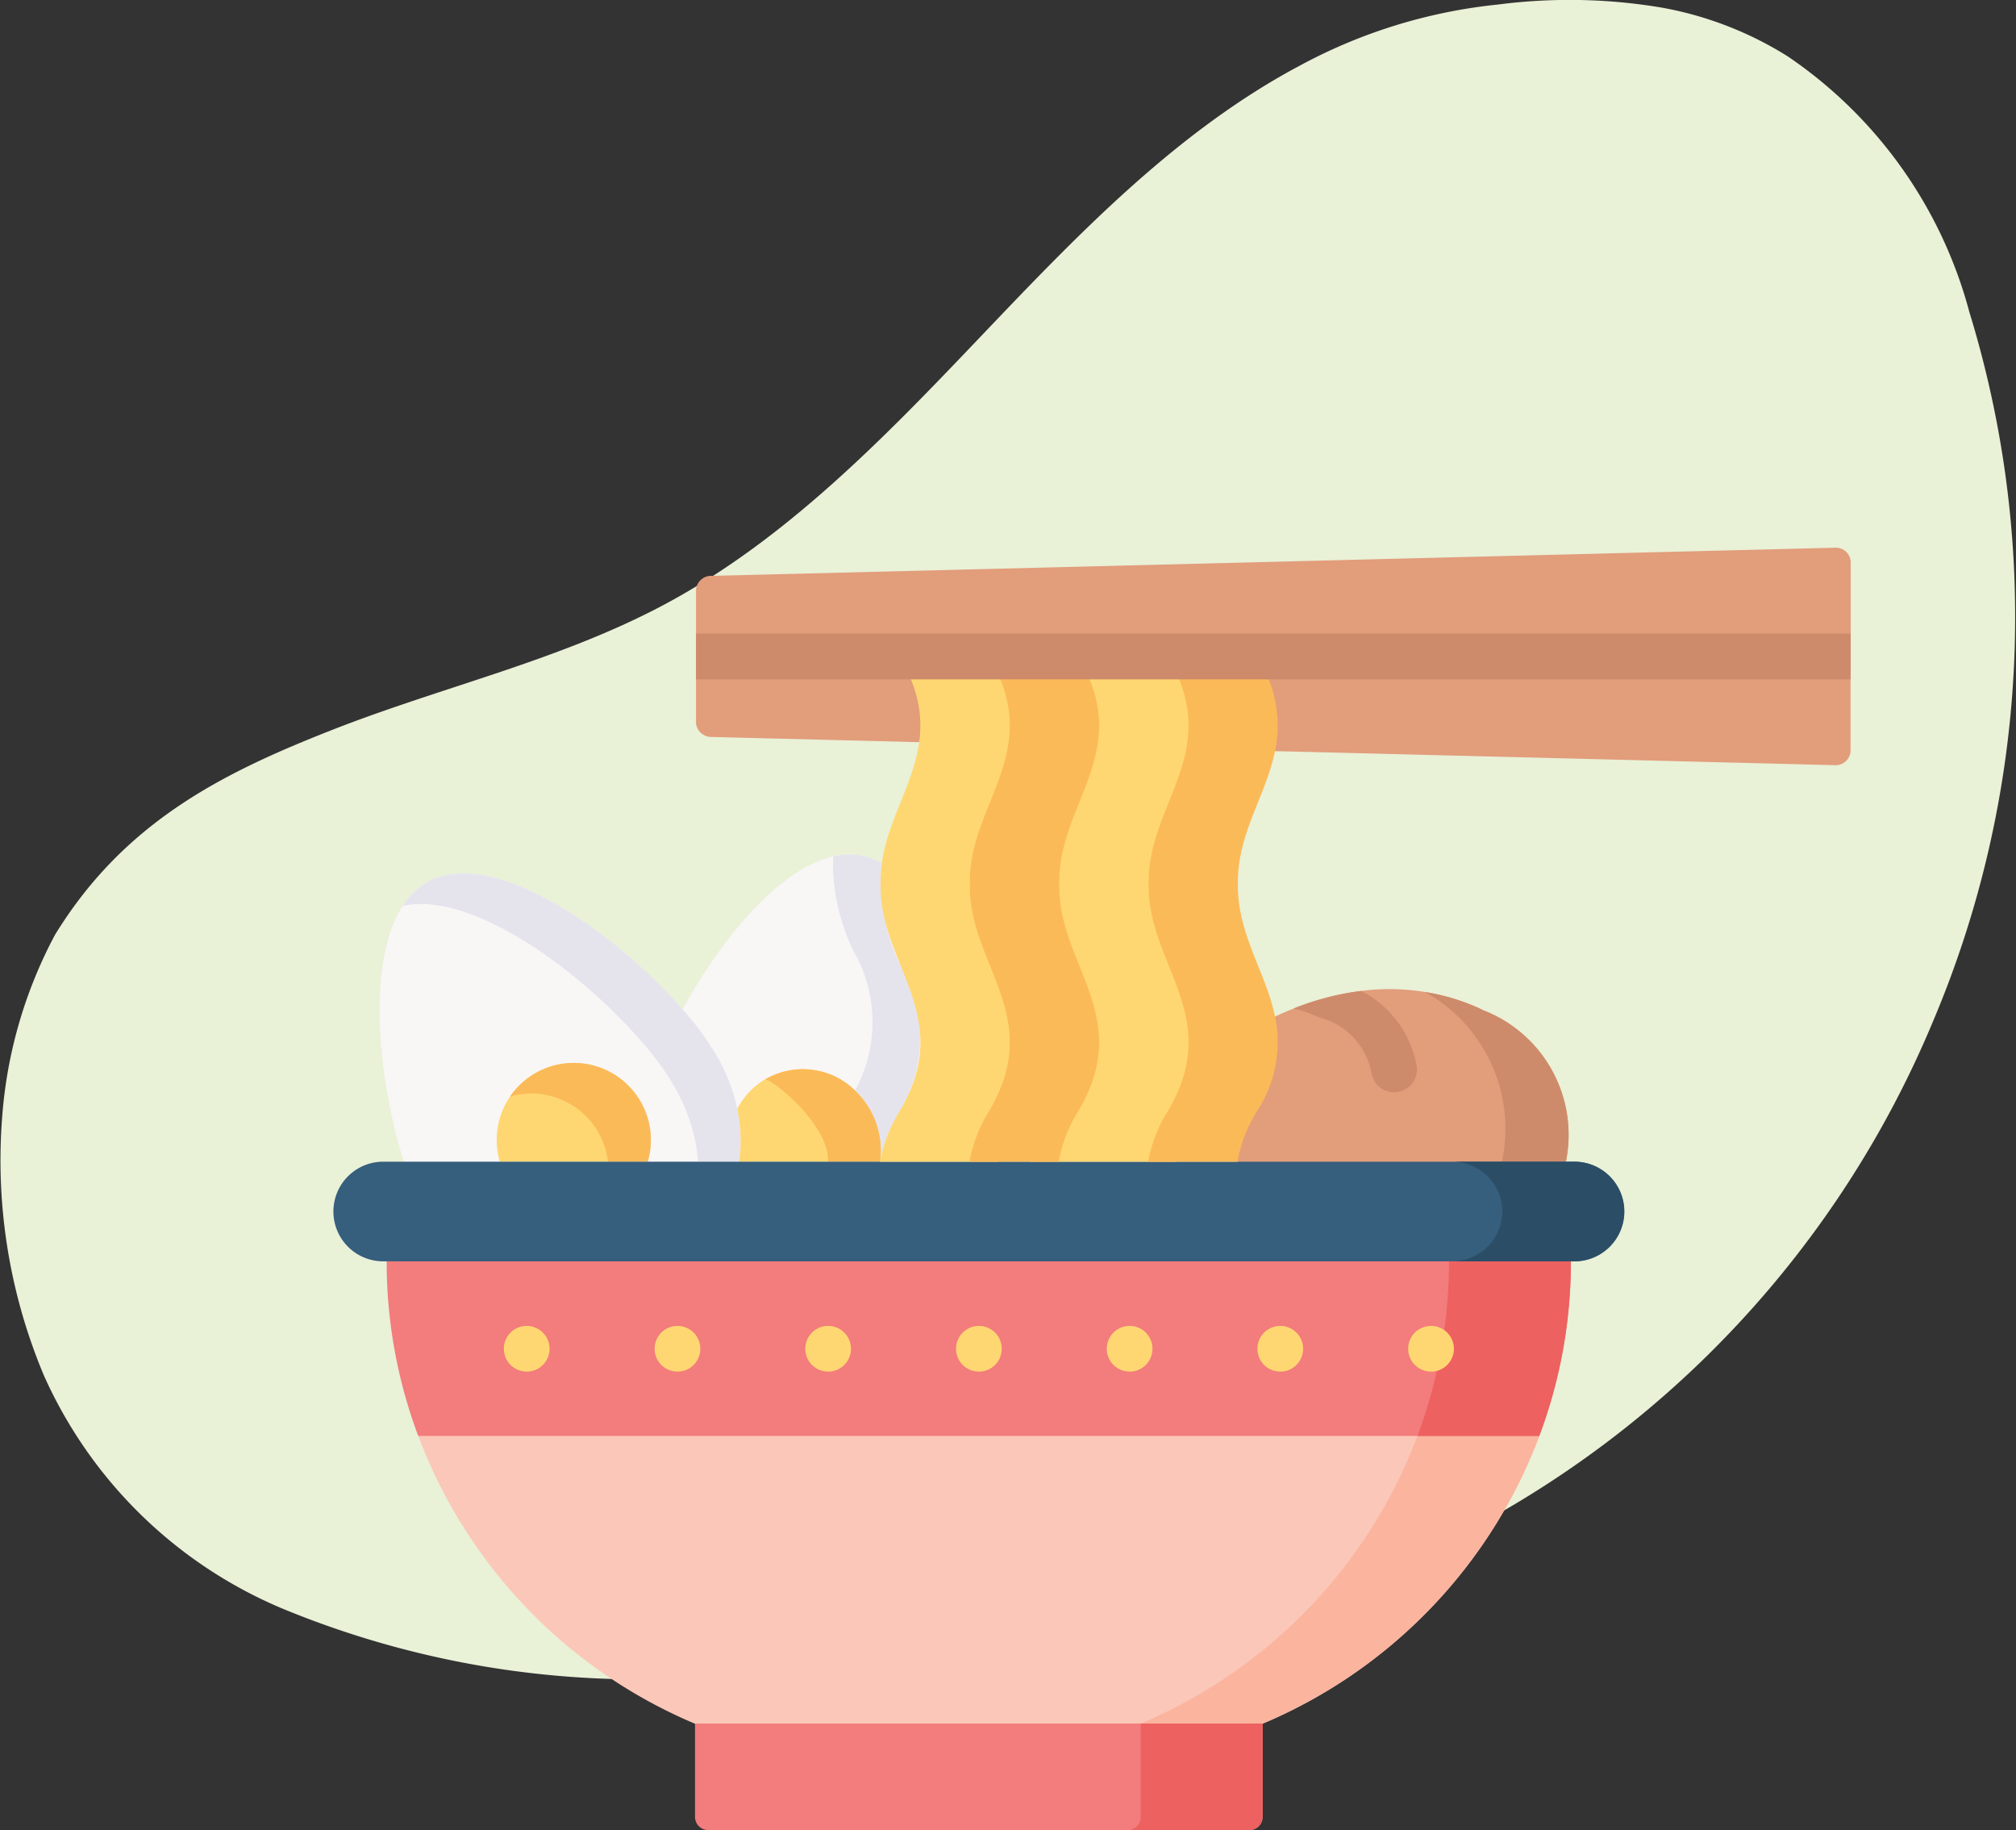 <svg id="Order_Lunch_Or_Dinner_Icon" data-name="Order Lunch Or Dinner Icon" xmlns="http://www.w3.org/2000/svg" width="51.95" height="47.152" viewBox="0 0 51.95 47.152">
  <rect x="0" y="0" width="51.95" height="47.152" fill="#333333" stroke="none"/>
  <defs>
    <style>
      .cls-1 {
        fill: #e9f1d7;
      }

      .cls-2 {
        fill: #f9f6f6;
      }

      .cls-3 {
        fill: #e29d7b;
      }

      .cls-4 {
        fill: #ffd772;
      }

      .cls-5 {
        fill: #fbc7b8;
      }

      .cls-6 {
        fill: #fbb49e;
      }

      .cls-7 {
        fill: #e5e4ed;
      }

      .cls-8 {
        fill: #fbba58;
      }

      .cls-9 {
        fill: #ce8b6b;
      }

      .cls-10 {
        fill: #f37c7c;
      }

      .cls-11 {
        fill: #ee6161;
      }

      .cls-12 {
        fill: #365e7d;
      }

      .cls-13 {
        fill: #2b4d66;
      }
    </style>
  </defs>
  <path id="Fill_1" data-name="Fill 1" class="cls-1" d="M33.389,1.747c-3.139,1.7-5.657,4.341-8.125,6.931s-5,5.219-8.148,6.9c-2.686,1.433-5.7,2.109-8.533,3.219s-5.374,2.367-7.166,5.289A11.8,11.8,0,0,0,.054,28.811a14.279,14.279,0,0,0,1.081,6.636,11.684,11.684,0,0,0,6.147,6,24.078,24.078,0,0,0,8.546,1.813,52.949,52.949,0,0,0,11.667-.6,34.735,34.735,0,0,0,9.9-3.005,26.221,26.221,0,0,0,12.4-13.3,26.725,26.725,0,0,0,.953-18.316,11.552,11.552,0,0,0-4.676-6.584A9.129,9.129,0,0,0,42.792.191,14.353,14.353,0,0,0,38.6.117a13.626,13.626,0,0,0-5.208,1.63"/>
  <g id="ramen" transform="translate(8.593 14.062)">
    <path id="Path" class="cls-2" d="M.623,7.427,4.947,8.71,9.261,7.427a3.869,3.869,0,0,0-.047-1.363,4.647,4.647,0,0,0-.526-1.358,7.7,7.7,0,0,0-.883-1.2C6.084,1.529,2.908-.733,1.218.228-.441,1.174-.162,4.934.623,7.427Z" transform="translate(1.19 8.442)"/>
    <path id="Path-2" data-name="Path" class="cls-3" d="M5.751,2.208,4.409,2.174l-3.989-.1A.4.4,0,0,1,0,1.728V0H5.241c.661.071,1,.281,1.1.59.135.4-.126.969-.593,1.618Z" transform="translate(9.343 2.852)"/>
    <path id="Path-3" data-name="Path" class="cls-3" d="M1.51,2.451,15.4,2.8a.385.385,0,0,0,.419-.348V0H.522A1.408,1.408,0,0,0,.994,2.44Z" transform="translate(23.274 2.852)"/>
    <path id="Path-4" data-name="Path" class="cls-3" d="M29.754.349V2.8H0V1.073A.393.393,0,0,1,.419.725L29.335,0A.386.386,0,0,1,29.754.349Z" transform="translate(9.343 0.05)"/>
    <path id="Path-5" data-name="Path" class="cls-4" d="M.08,2.545H3.891a1.986,1.986,0,1,0-3.811,0Z" transform="translate(4.206 13.325)"/>
    <path id="Path-6" data-name="Path" class="cls-2" d="M5.209,7.915c.067-.4.743-.435,1.021-.9C7.7,4.548,5.642,2.841,5.68.759c0-.185-.448-.363-.424-.537A1.738,1.738,0,0,0,4.75.032C3.156-.287,1.283,1.865.121,3.992c-.506.85.709,3.923,1.258,3.923l2,1.282Z" transform="translate(8.875 7.954)"/>
    <path id="Path-7" data-name="Path" class="cls-5" d="M7.131,9.2l7.312,1.372L21.758,9.2a13.019,13.019,0,0,0,7.131-7.411L15.052,0,0,1.784A13.02,13.02,0,0,0,7.131,9.2Z" transform="translate(2.185 21.15)"/>
    <path id="Path-8" data-name="Path" class="cls-3" d="M8.842,4.445l-4.91,1.55L.38,4.445c-.835-1.5-.2-2.027.97-3.741Q1.585.592,1.823.5A6.951,6.951,0,0,1,3.564.045h0A5.677,5.677,0,0,1,6.3.364q.211.08.415.18a3.442,3.442,0,0,1,2.125,3.9Z" transform="translate(22.917 11.425)"/>
    <path id="Path-9" data-name="Path" class="cls-6" d="M3.14,7.411A13.019,13.019,0,0,0,10.271,0H7.131A13.027,13.027,0,0,1,0,7.411Z" transform="translate(20.803 22.935)"/>
    <path id="Path-10" data-name="Path" class="cls-7" d="M7.214,3.5C5.492,1.529,2.317-.733.627.228A1.822,1.822,0,0,0,0,.839C1.759.44,4.549,2.485,6.123,4.294a7.589,7.589,0,0,1,.883,1.2,4.763,4.763,0,0,1,.526,1.36,4.009,4.009,0,0,1,.078.573H8.67a3.869,3.869,0,0,0-.047-1.363A4.647,4.647,0,0,0,8.1,4.707,7.7,7.7,0,0,0,7.214,3.5Z" transform="translate(1.782 8.442)"/>
    <path id="Shape" class="cls-7" d="M1.225,7.853h0A2.154,2.154,0,0,0,.569,6.08,3.671,3.671,0,0,0,.522,2.472,5.341,5.341,0,0,1,0,.357C0,.266,0,.168.01.05A1.893,1.893,0,0,1,.432,0,1.645,1.645,0,0,1,.754.032a1.752,1.752,0,0,1,.507.19,3.317,3.317,0,0,0-.034.4c0,.029,0,.056,0,.082s0,.04,0,.06a5.336,5.336,0,0,0,.522,2.116,3.651,3.651,0,0,1-.035,3.747A3.744,3.744,0,0,0,1.225,7.853Z" transform="translate(12.871 7.954)"/>
    <path id="Path-11" data-name="Path" class="cls-8" d="M3.365,1A1.987,1.987,0,0,0,0,.865,1.987,1.987,0,0,1,2.522,2.545H3.546A1.97,1.97,0,0,0,3.365,1Z" transform="translate(4.551 13.325)"/>
    <path id="Path-12" data-name="Path" class="cls-9" d="M3.635,4.373A3.442,3.442,0,0,0,1.51.473q-.2-.1-.415-.181A5.36,5.36,0,0,0,0,0,4.024,4.024,0,0,1,1.985,4.373h1.65Z" transform="translate(28.124 11.496)"/>
    <path id="Path-13" data-name="Path" class="cls-4" d="M.047,2.38H3.679A2.114,2.114,0,0,0,2.121.045,1.9,1.9,0,0,0,0,1.017,3.869,3.869,0,0,1,.047,2.38Z" transform="translate(10.405 13.489)"/>
    <path id="Path-14" data-name="Path" class="cls-8" d="M2.964,2.38A2.137,2.137,0,0,0,2.319.545,1.838,1.838,0,0,0,1.4.045,1.926,1.926,0,0,0,0,.262C.183.251,1.648,1.415,1.626,2.38Z" transform="translate(11.121 13.489)"/>
    <path id="Path-15" data-name="Path" class="cls-10" d="M.814,5.515H29.7a12.783,12.783,0,0,0,.814-4.5L16.087,0,0,1.017a12.783,12.783,0,0,0,.814,4.5Z" transform="translate(1.371 17.419)"/>
    <path id="Path-16" data-name="Path" class="cls-11" d="M3.14,4.5A12.783,12.783,0,0,0,3.954,0H.812A12.832,12.832,0,0,1,0,4.5Z" transform="translate(27.934 18.436)"/>
    <path id="Path-17" data-name="Path" class="cls-12" d="M10.452,0H1.282a1.283,1.283,0,0,0,0,2.567h30.7a1.283,1.283,0,0,0,0-2.567H10.452Z" transform="translate(0 15.869)"/>
    <path id="Path-18" data-name="Path" class="cls-13" d="M4.422,1.282A1.287,1.287,0,0,0,3.14,0H0A1.287,1.287,0,0,1,1.282,1.282,1.287,1.287,0,0,1,0,2.567H3.14A1.287,1.287,0,0,0,4.422,1.282Z" transform="translate(28.838 15.869)"/>
    <path id="Path-19" data-name="Path" class="cls-4" d="M0,13.017H3.037a3.687,3.687,0,0,1,.5-1.294c1.467-2.464-.526-3.778-.488-5.863C3.013,3.778,5.006,2.462,3.539,0H.5C1.837,2.244.3,3.535.047,5.323a3.278,3.278,0,0,0-.033.395c0,.049,0,.1,0,.143-.04,2.085,1.956,3.4.486,5.863A3.723,3.723,0,0,0,0,13.017Z" transform="translate(14.084 2.852)"/>
    <path id="Path-20" data-name="Path" class="cls-4" d="M0,13.017H3.773a3.722,3.722,0,0,1,.5-1.294c1.47-2.464-.524-3.778-.486-5.863C3.749,3.778,5.742,2.462,4.273,0H.5C1.969,2.462-.027,3.778.011,5.861-.027,7.946,1.969,9.26.5,11.724A3.723,3.723,0,0,0,0,13.017Z" transform="translate(17.955 2.852)"/>
    <path id="Path-21" data-name="Path" class="cls-8" d="M0,13.017H2.3a3.722,3.722,0,0,1,.5-1.294,3.238,3.238,0,0,0,.471-2.446c-.236-1.144-.981-2.134-.957-3.417-.025-1.278.718-2.266.954-3.41A3.227,3.227,0,0,0,2.8,0H.5C1.969,2.462-.025,3.778.013,5.861-.024,7.946,1.969,9.26.5,11.724A3.687,3.687,0,0,0,0,13.017Z" transform="translate(20.993 2.852)"/>
    <path id="Path-22" data-name="Path" class="cls-8" d="M0,13.017H2.3a3.678,3.678,0,0,1,.5-1.294C4.27,9.26,2.277,7.946,2.315,5.861,2.277,3.778,4.27,2.462,2.8,0H.5C1.967,2.462-.027,3.778.011,5.861-.027,7.946,1.967,9.26.5,11.724A3.723,3.723,0,0,0,0,13.017Z" transform="translate(16.388 2.852)"/>
    <path id="Path-23" data-name="Path" class="cls-10" d="M.339,2.745H14.287a.339.339,0,0,0,.339-.339V0H0V2.406A.339.339,0,0,0,.339,2.745Z" transform="translate(9.317 30.345)"/>
    <path id="Path-24" data-name="Path" class="cls-11" d="M3.479,2.406V0H.339V2.406A.34.34,0,0,1,0,2.745H3.14A.339.339,0,0,0,3.479,2.406Z" transform="translate(20.464 30.345)"/>
    <path id="Path-25" data-name="Path" class="cls-9" d="M2.734,2.593a.562.562,0,0,1-.143.018.591.591,0,0,1-.572-.447A1.826,1.826,0,0,0,.641.676,3.161,3.161,0,0,0,0,.453,6.951,6.951,0,0,1,1.742,0h0A2.7,2.7,0,0,1,3.163,1.877.589.589,0,0,1,2.734,2.593Z" transform="translate(24.739 11.47)"/>
    <path id="Path-26" data-name="Path" class="cls-4" d="M.591,1.182a.586.586,0,0,1-.416-.172l0,0a.589.589,0,1,1,.418.174Z" transform="translate(4.387 20.094)"/>
    <path id="Path-27" data-name="Path" class="cls-4" d="M.591,1.182a.586.586,0,0,1-.416-.172l0,0a.589.589,0,1,1,.418.174Z" transform="translate(8.272 20.094)"/>
    <path id="Path-28" data-name="Path" class="cls-4" d="M.591,1.182a.586.586,0,0,1-.416-.172l0,0a.589.589,0,1,1,.418.174Z" transform="translate(12.154 20.094)"/>
    <path id="Path-29" data-name="Path" class="cls-4" d="M.591,1.182a.586.586,0,0,1-.416-.172l0,0a.589.589,0,1,1,.418.174Z" transform="translate(16.039 20.094)"/>
    <path id="Path-30" data-name="Path" class="cls-4" d="M.591,1.182a.586.586,0,0,1-.416-.172l0,0a.589.589,0,1,1,.418.174Z" transform="translate(19.923 20.094)"/>
    <path id="Path-31" data-name="Path" class="cls-4" d="M.591,1.182a.586.586,0,0,1-.416-.172l0,0a.589.589,0,1,1,.418.174Z" transform="translate(23.805 20.094)"/>
    <path id="Path-32" data-name="Path" class="cls-4" d="M.591,1.182a.586.586,0,0,1-.416-.172l0,0a.589.589,0,1,1,.418.174Z" transform="translate(27.69 20.094)"/>
    <path id="Path-33" data-name="Path" class="cls-9" d="M29.754,0H0V1.18H29.754Z" transform="translate(9.343 2.262)"/>
  </g>
</svg>

